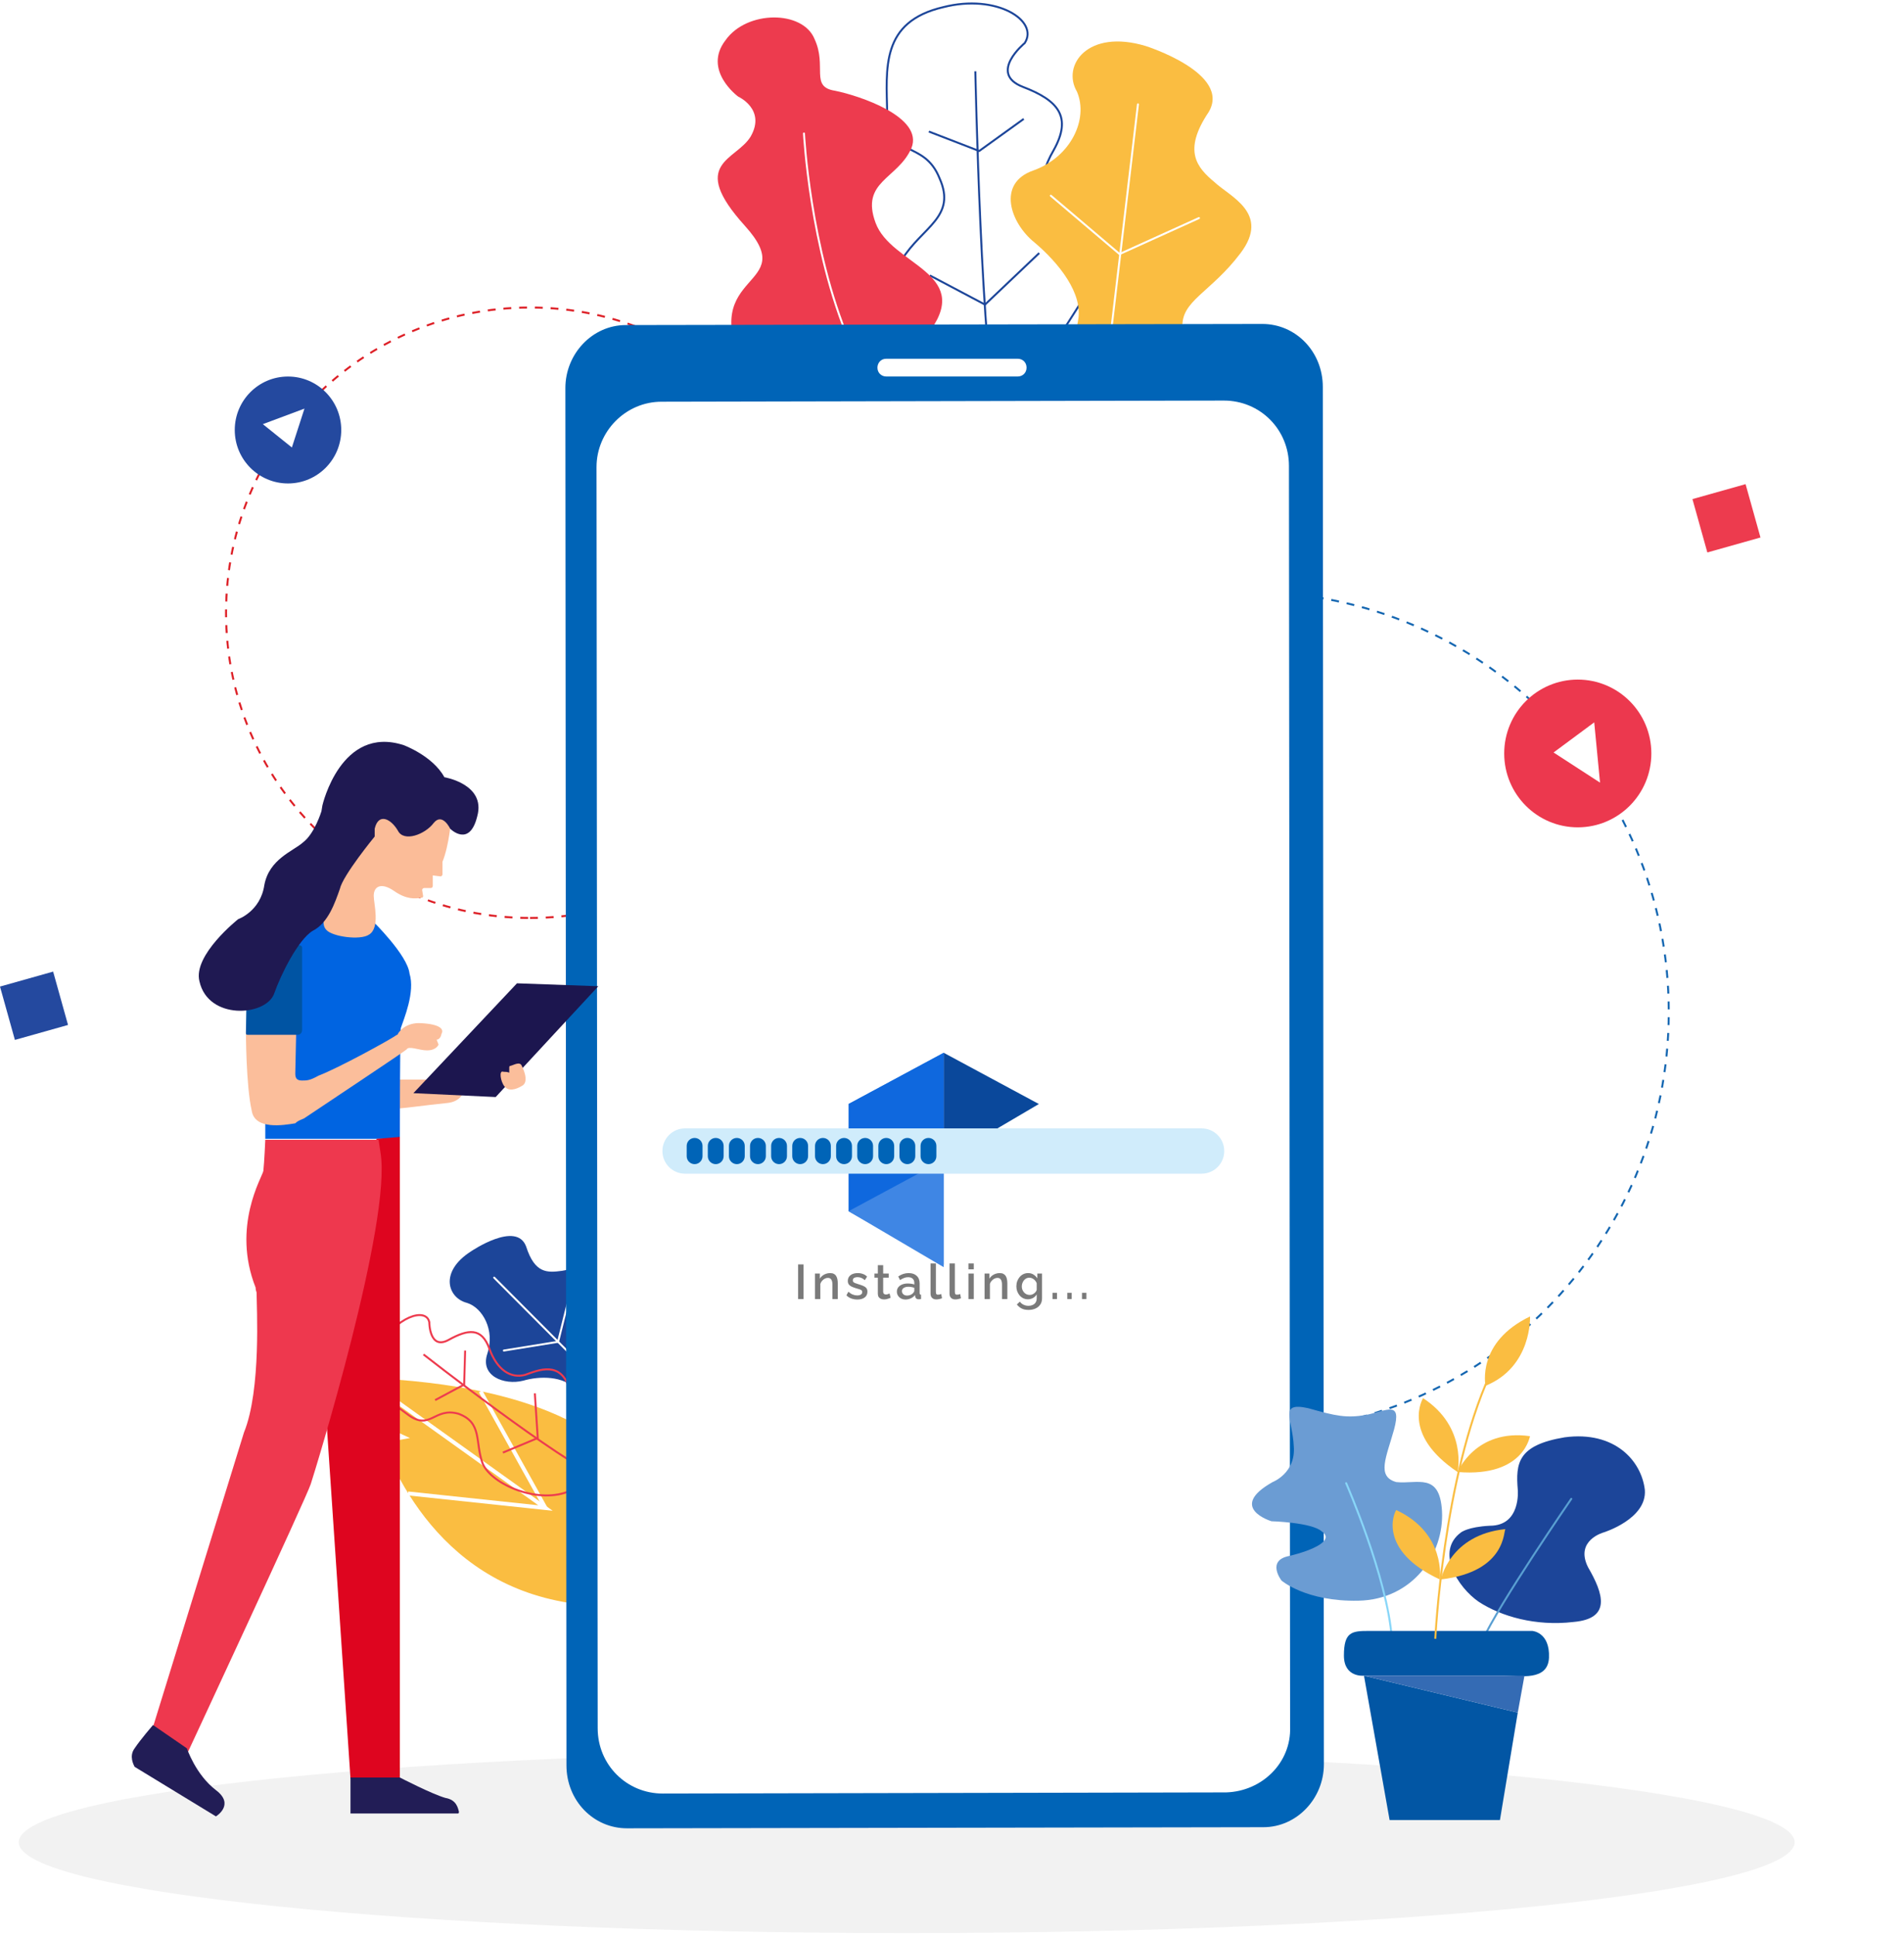 <svg width="484" height="492" viewBox="0 0 484 492" fill="none" xmlns="http://www.w3.org/2000/svg">
<path opacity="0.25" d="M230.477 491.204C355.132 491.204 456.185 480.867 456.185 468.116C456.185 455.366 355.132 445.029 230.477 445.029C105.822 445.029 4.77 455.366 4.77 468.116C4.77 480.867 105.822 491.204 230.477 491.204Z" fill="#CFCFCF"/>
<path d="M92.402 350.091C92.402 350.091 92.894 355.031 95.601 361.453L104.214 365.405L97.323 366.64C104.952 385.659 123.409 412.83 166.228 407.396C166.228 407.643 187.146 353.796 92.402 350.091Z" fill="#FABD41"/>
<path d="M103.722 379.484L138.666 383.189L92.402 350.091" stroke="white" stroke-miterlimit="10"/>
<path d="M122.176 353.549L138.664 383.189" stroke="white" stroke-miterlimit="10"/>
<path d="M119.718 317.979C119.718 317.979 131.284 310.075 133.745 316.744C135.96 323.66 139.159 323.413 142.85 322.919C146.296 322.425 151.955 319.214 153.924 326.624C155.893 334.281 153.924 338.728 157.369 341.197C160.815 343.42 171.397 357.5 164.26 359.722C157.369 361.946 149.248 356.265 146.296 353.054C143.342 349.596 137.19 349.596 133.006 350.831C128.085 352.066 121.932 349.596 123.901 343.915C125.87 337.986 122.671 332.305 118.734 331.071C113.812 329.835 111.597 323.166 119.718 317.979Z" fill="#1C4599"/>
<path d="M125.621 324.648L165.733 364.91" stroke="white" stroke-width="0.5" stroke-miterlimit="10" stroke-linecap="round" stroke-linejoin="round"/>
<path d="M145.066 328.106L141.867 340.951L128.086 343.174" stroke="white" stroke-width="0.5" stroke-miterlimit="10" stroke-linecap="round" stroke-linejoin="round"/>
<path d="M109.133 336.01C109.133 336.01 109.133 343.173 114.055 340.457C118.977 337.739 122.422 337.246 124.391 342.68C126.359 348.114 129.804 350.337 133.496 349.349C136.941 348.114 142.601 345.643 144.815 353.054C147.03 360.711 153.183 374.791 145.061 378.743C137.187 382.448 124.882 377.26 122.668 371.826C120.699 366.392 122.668 361.452 116.515 359.229C110.363 357.5 109.379 363.675 103.719 359.476C98.059 355.277 92.153 351.572 96.09 342.68C100.52 334.528 108.395 332.058 109.133 336.01Z" stroke="#ED3B4E" stroke-width="0.5" stroke-miterlimit="10"/>
<path d="M107.656 344.162C107.656 344.162 142.354 371.332 153.182 375.778" stroke="#ED3B4E" stroke-width="0.5" stroke-miterlimit="10"/>
<path d="M135.956 354.042L136.695 365.404L127.836 369.109" stroke="#ED3B4E" stroke-width="0.5" stroke-miterlimit="10"/>
<path d="M118.238 343.174L117.992 351.819L110.609 355.771" stroke="#ED3B4E" stroke-width="0.5" stroke-miterlimit="10"/>
<path d="M134.732 233.257C177.408 233.257 212.003 198.532 212.003 155.697C212.003 112.862 177.408 78.138 134.732 78.138C92.056 78.138 57.461 112.862 57.461 155.697C57.461 198.532 92.056 233.257 134.732 233.257Z" stroke="#DD1F26" stroke-width="0.5" stroke-miterlimit="10" stroke-dasharray="2 2"/>
<path d="M73.21 122.846C80.686 122.846 86.745 116.764 86.745 109.261C86.745 101.758 80.686 95.675 73.21 95.675C65.736 95.675 59.676 101.758 59.676 109.261C59.676 116.764 65.736 122.846 73.21 122.846Z" fill="#24499F"/>
<path d="M77.394 103.826L66.812 107.778L74.195 113.706L77.394 103.826Z" fill="white"/>
<path d="M317.896 363.865C376.609 363.865 424.205 316.091 424.205 257.159C424.205 198.226 376.609 150.453 317.896 150.453C259.183 150.453 211.586 198.226 211.586 257.159C211.586 316.091 259.183 363.865 317.896 363.865Z" stroke="#1466B1" stroke-width="0.5" stroke-miterlimit="10" stroke-dasharray="2 2"/>
<path d="M401.073 210.228C411.402 210.228 419.776 201.823 419.776 191.456C419.776 181.088 411.402 172.683 401.073 172.683C390.745 172.683 382.371 181.088 382.371 191.456C382.371 201.823 390.745 210.228 401.073 210.228Z" fill="#EC384E"/>
<path d="M406.731 198.866L405.254 183.551L394.918 191.208L406.731 198.866Z" fill="white"/>
<path d="M260.481 10.952C260.481 10.952 251.13 18.609 259.988 22.067C269.095 25.525 272.539 29.724 267.864 38.122C262.942 46.52 264.418 53.189 269.095 56.401C274.016 59.612 283.367 64.305 275.984 74.926C268.848 86.041 256.544 108.025 243.501 102.096C230.458 96.168 224.06 74.432 229.228 66.034C234.396 57.636 243.255 55.166 238.826 45.285C234.888 35.405 225.783 40.345 225.536 28.983C225.29 17.374 223.814 5.517 239.809 1.812C253.345 -1.646 264.173 5.27 260.481 10.952Z" stroke="#1C4599" stroke-width="0.5" stroke-miterlimit="10"/>
<path d="M247.934 18.115C247.934 18.115 249.409 91.228 253.839 109.506" stroke="#1C4599" stroke-width="0.5" stroke-miterlimit="10"/>
<path d="M264.172 64.305L250.39 77.396L236.363 69.986" stroke="#1C4599" stroke-width="0.5" stroke-miterlimit="10"/>
<path d="M260.233 30.218L248.914 38.369L236.117 33.429" stroke="#1C4599" stroke-width="0.5" stroke-miterlimit="10"/>
<path d="M291.243 11.693C291.243 11.693 313.145 18.609 307.239 28.489C300.594 38.369 304.286 42.568 308.715 46.273C312.652 49.978 322.988 54.177 315.359 64.305C307.731 74.432 300.102 76.408 300.594 83.324C301.086 90.24 293.95 117.905 283.861 111.482C273.525 105.307 272.54 88.758 274.017 81.595C275.493 74.679 269.095 66.775 262.943 61.587C256.791 56.647 253.346 46.52 262.697 43.309C272.294 39.851 276.724 30.218 273.771 23.302C269.833 16.633 276.478 7.246 291.243 11.693Z" fill="#FABD41"/>
<path d="M289.269 26.513L278.195 120.128" stroke="white" stroke-width="0.5" stroke-miterlimit="10" stroke-linecap="round" stroke-linejoin="round"/>
<path d="M304.777 55.413L284.597 64.552L267.125 49.731" stroke="white" stroke-width="0.5" stroke-miterlimit="10" stroke-linecap="round" stroke-linejoin="round"/>
<path d="M187.637 24.538C187.637 24.538 178.532 17.868 184.438 10.211C189.852 2.554 204.125 2.554 207.078 9.964C210.277 16.88 205.847 22.067 212.246 23.055C218.398 24.29 234.886 29.724 231.686 37.629C228.241 45.533 218.644 46.027 222.581 56.648C226.519 67.269 246.944 69.245 236.608 83.819C226.272 98.392 201.664 118.399 189.114 93.452C177.055 68.504 203.879 73.445 189.36 57.389C174.841 41.334 187.145 40.84 190.836 34.665C194.774 27.748 187.637 24.538 187.637 24.538Z" fill="#ED3B4E"/>
<path d="M204.371 33.923C204.371 33.923 205.848 63.07 215.938 86.782C226.027 110.742 232.179 114.2 232.179 114.2" stroke="white" stroke-width="0.5" stroke-miterlimit="10" stroke-linecap="round" stroke-linejoin="round"/>
<path d="M443.729 123.021L430.223 126.822L434.01 140.379L447.516 136.578L443.729 123.021Z" fill="#ED3B4E"/>
<path d="M13.507 246.885L0 250.686L3.787 264.243L17.294 260.441L13.507 246.885Z" fill="#24499F"/>
<path d="M321.155 464.292L159.374 464.572C150.86 464.572 143.993 457.551 143.993 448.564L143.719 98.606C143.719 89.9 150.585 82.597 159.1 82.597L320.879 82.316C329.394 82.316 336.261 89.338 336.261 98.326L336.536 448.282C336.536 456.989 329.669 464.292 321.155 464.292Z" fill="#0064B7"/>
<path d="M311.706 455.45L168.471 455.741C159.315 455.741 151.932 448.457 151.932 439.135L151.637 118.681C151.637 109.65 159.02 102.075 168.176 102.075L311.115 101.784C320.271 101.784 327.653 109.067 327.653 118.389L327.948 438.844C328.244 447.875 320.86 455.158 311.706 455.45Z" fill="white"/>
<g filter="url(#filter0_ddddd_2302_2285)">
<path d="M272.658 242.727L241.609 260.703C240.546 261.322 239.242 261.322 238.179 260.703L207.13 242.727C206.066 242.107 205.414 240.971 205.414 239.731V203.745C205.414 202.505 206.066 201.369 207.13 200.749L238.179 182.773C239.242 182.154 240.546 182.154 241.609 182.773L272.658 200.749C273.722 201.369 274.374 202.505 274.374 203.745V239.731C274.374 240.971 273.722 242.107 272.658 242.727Z" fill="white"/>
<path d="M239.895 221.753L264.082 207.531L239.895 194.515V221.753Z" fill="#0A489B"/>
<path d="M239.895 248.339L215.707 234.772V207.532L239.895 194.515V248.339Z" fill="#0F68DE"/>
<path d="M239.895 221.754L215.707 207.532L239.895 194.515V221.754Z" fill="#0F68DE"/>
<path d="M239.895 248.992L215.707 234.77L239.895 221.753V248.992Z" fill="#3F86E4"/>
</g>
<path d="M305.476 286.727H174.117C170.952 286.727 168.387 289.302 168.387 292.478C168.387 295.655 170.952 298.23 174.117 298.23H305.476C308.641 298.23 311.206 295.655 311.206 292.478C311.206 289.302 308.641 286.727 305.476 286.727Z" fill="#D0ECFB"/>
<path d="M176.571 289.148H176.571C175.459 289.148 174.559 290.052 174.559 291.168V293.788C174.559 294.904 175.459 295.808 176.571 295.808H176.571C177.682 295.808 178.583 294.904 178.583 293.788V291.168C178.583 290.052 177.682 289.148 176.571 289.148Z" fill="#0064B7"/>
<path d="M192.668 289.148H192.668C191.557 289.148 190.656 290.052 190.656 291.168V293.788C190.656 294.904 191.557 295.808 192.668 295.808H192.668C193.78 295.808 194.681 294.904 194.681 293.788V291.168C194.681 290.052 193.78 289.148 192.668 289.148Z" fill="#0064B7"/>
<path d="M183.95 291.168C183.95 290.052 183.049 289.148 181.938 289.148C180.827 289.148 179.926 290.052 179.926 291.168V293.788C179.926 294.904 180.827 295.808 181.938 295.808C183.049 295.808 183.95 294.904 183.95 293.788V291.168Z" fill="#0064B7"/>
<path d="M198.036 289.148H198.036C196.924 289.148 196.023 290.052 196.023 291.168V293.788C196.023 294.904 196.924 295.808 198.036 295.808H198.036C199.147 295.808 200.048 294.904 200.048 293.788V291.168C200.048 290.052 199.147 289.148 198.036 289.148Z" fill="#0064B7"/>
<path d="M189.317 291.168C189.317 290.052 188.417 289.148 187.305 289.148C186.194 289.148 185.293 290.052 185.293 291.168V293.788C185.293 294.904 186.194 295.808 187.305 295.808C188.417 295.808 189.317 294.904 189.317 293.788V291.168Z" fill="#0064B7"/>
<path d="M203.403 289.148H203.403C202.292 289.148 201.391 290.052 201.391 291.168V293.788C201.391 294.904 202.292 295.808 203.403 295.808H203.403C204.514 295.808 205.415 294.904 205.415 293.788V291.168C205.415 290.052 204.514 289.148 203.403 289.148Z" fill="#0064B7"/>
<path d="M209.188 289.148H209.188C208.077 289.148 207.176 290.052 207.176 291.168V293.788C207.176 294.904 208.077 295.808 209.188 295.808H209.188C210.299 295.808 211.2 294.904 211.2 293.788V291.168C211.2 290.052 210.299 289.148 209.188 289.148Z" fill="#0064B7"/>
<path d="M225.29 289.148H225.29C224.178 289.148 223.277 290.052 223.277 291.168V293.788C223.277 294.904 224.178 295.808 225.29 295.808H225.29C226.401 295.808 227.302 294.904 227.302 293.788V291.168C227.302 290.052 226.401 289.148 225.29 289.148Z" fill="#0064B7"/>
<path d="M216.571 291.168C216.571 290.052 215.67 289.148 214.559 289.148C213.448 289.148 212.547 290.052 212.547 291.168V293.788C212.547 294.904 213.448 295.808 214.559 295.808C215.67 295.808 216.571 294.904 216.571 293.788V291.168Z" fill="#0064B7"/>
<path d="M232.665 291.168C232.665 290.052 231.764 289.148 230.653 289.148C229.542 289.148 228.641 290.052 228.641 291.168V293.788C228.641 294.904 229.542 295.808 230.653 295.808C231.764 295.808 232.665 294.904 232.665 293.788V291.168Z" fill="#0064B7"/>
<path d="M221.935 291.168C221.935 290.052 221.034 289.148 219.922 289.148C218.811 289.148 217.91 290.052 217.91 291.168V293.788C217.91 294.904 218.811 295.808 219.922 295.808C221.034 295.808 221.935 294.904 221.935 293.788V291.168Z" fill="#0064B7"/>
<path d="M238.032 291.168C238.032 290.052 237.131 289.148 236.02 289.148C234.909 289.148 234.008 290.052 234.008 291.168V293.788C234.008 294.904 234.909 295.808 236.02 295.808C237.131 295.808 238.032 294.904 238.032 293.788V291.168Z" fill="#0064B7"/>
<path opacity="0.52" d="M202.875 330.086V321.29H204.257V330.086H202.875ZM212.964 330.086H211.606V326.456C211.606 325.854 211.508 325.411 211.31 325.131C211.122 324.85 210.838 324.709 210.459 324.709C210.196 324.709 209.932 324.776 209.669 324.908C209.414 325.04 209.184 325.222 208.977 325.453C208.772 325.676 208.624 325.936 208.533 326.233V330.086H207.175V323.607H208.41V324.908C208.575 324.618 208.789 324.371 209.052 324.164C209.323 323.949 209.628 323.785 209.965 323.669C210.303 323.553 210.66 323.495 211.039 323.495C211.426 323.495 211.742 323.565 211.989 323.706C212.245 323.847 212.442 324.04 212.581 324.288C212.73 324.528 212.828 324.809 212.878 325.131C212.936 325.445 212.964 325.779 212.964 326.134V330.086ZM217.947 330.21C217.404 330.21 216.89 330.123 216.404 329.95C215.918 329.768 215.503 329.499 215.157 329.145L215.664 328.228C216.034 328.558 216.404 328.798 216.774 328.946C217.153 329.095 217.527 329.169 217.898 329.169C218.276 329.169 218.584 329.099 218.823 328.959C219.062 328.81 219.181 328.595 219.181 328.315C219.181 328.108 219.119 327.955 218.996 327.856C218.873 327.757 218.692 327.67 218.453 327.596C218.223 327.522 217.942 327.439 217.614 327.348C217.153 327.208 216.766 327.063 216.453 326.915C216.14 326.758 215.906 326.568 215.75 326.345C215.594 326.122 215.515 325.837 215.515 325.49C215.515 325.069 215.622 324.709 215.836 324.412C216.051 324.115 216.347 323.887 216.725 323.731C217.112 323.574 217.556 323.495 218.058 323.495C218.527 323.495 218.959 323.57 219.354 323.718C219.757 323.859 220.111 324.082 220.415 324.387L219.835 325.292C219.547 325.027 219.251 324.833 218.947 324.709C218.65 324.586 218.33 324.524 217.984 324.524C217.786 324.524 217.597 324.548 217.416 324.598C217.235 324.64 217.083 324.722 216.959 324.846C216.844 324.962 216.787 325.126 216.787 325.341C216.787 325.515 216.836 325.655 216.935 325.763C217.034 325.87 217.182 325.961 217.379 326.035C217.577 326.109 217.819 326.192 218.107 326.283C218.609 326.431 219.037 326.58 219.391 326.729C219.744 326.87 220.016 327.055 220.206 327.286C220.403 327.509 220.502 327.819 220.502 328.215C220.502 328.843 220.267 329.335 219.798 329.69C219.337 330.037 218.72 330.21 217.947 330.21ZM226.404 329.752C226.289 329.809 226.145 329.871 225.972 329.937C225.799 330.004 225.602 330.061 225.38 330.111C225.166 330.16 224.944 330.185 224.713 330.185C224.434 330.185 224.175 330.136 223.936 330.037C223.698 329.937 223.504 329.781 223.356 329.566C223.216 329.343 223.146 329.058 223.146 328.711V324.66H222.294V323.607H223.146V321.476H224.503V323.607H225.91V324.66H224.503V328.277C224.52 328.5 224.59 328.666 224.713 328.773C224.845 328.88 225.006 328.934 225.195 328.934C225.384 328.934 225.565 328.901 225.738 328.835C225.91 328.768 226.038 328.715 226.12 328.674L226.404 329.752ZM227.987 328.191C227.987 327.777 228.102 327.418 228.332 327.113C228.571 326.799 228.896 326.56 229.307 326.394C229.719 326.221 230.196 326.134 230.739 326.134C231.027 326.134 231.319 326.155 231.615 326.196C231.919 326.238 232.187 326.303 232.418 326.394V325.986C232.418 325.532 232.282 325.176 232.01 324.92C231.739 324.664 231.348 324.536 230.838 324.536C230.475 324.536 230.134 324.602 229.813 324.734C229.492 324.858 229.151 325.036 228.789 325.267L228.332 324.35C228.76 324.061 229.188 323.847 229.616 323.706C230.052 323.565 230.509 323.495 230.986 323.495C231.85 323.495 232.529 323.726 233.022 324.189C233.524 324.643 233.775 325.292 233.775 326.134V328.55C233.775 328.707 233.8 328.818 233.849 328.884C233.907 328.951 234.002 328.988 234.133 328.996V330.086C234.01 330.111 233.899 330.128 233.8 330.136C233.701 330.144 233.619 330.148 233.553 330.148C233.265 330.148 233.047 330.078 232.899 329.937C232.751 329.797 232.664 329.632 232.64 329.442L232.603 329.07C232.323 329.434 231.965 329.714 231.529 329.913C231.092 330.111 230.653 330.21 230.208 330.21C229.781 330.21 229.398 330.123 229.06 329.95C228.723 329.768 228.46 329.524 228.27 329.219C228.081 328.914 227.987 328.57 227.987 328.191ZM232.097 328.587C232.195 328.48 232.274 328.372 232.331 328.265C232.388 328.158 232.418 328.062 232.418 327.98V327.237C232.187 327.146 231.944 327.08 231.689 327.039C231.435 326.989 231.183 326.964 230.936 326.964C230.443 326.964 230.04 327.063 229.727 327.262C229.423 327.46 229.27 327.732 229.27 328.079C229.27 328.269 229.32 328.451 229.418 328.624C229.525 328.798 229.673 328.938 229.863 329.045C230.06 329.153 230.303 329.207 230.591 329.207C230.887 329.207 231.171 329.149 231.442 329.033C231.714 328.917 231.932 328.768 232.097 328.587ZM236.545 321.042H237.903V328.215C237.903 328.545 237.952 328.756 238.051 328.847C238.15 328.938 238.273 328.984 238.421 328.984C238.586 328.984 238.739 328.967 238.878 328.934C239.026 328.901 239.154 328.86 239.261 328.81L239.458 329.888C239.261 329.97 239.026 330.041 238.754 330.098C238.483 330.156 238.241 330.185 238.026 330.185C237.566 330.185 237.204 330.057 236.94 329.801C236.677 329.537 236.545 329.174 236.545 328.711V321.042ZM241.368 321.042H242.726V328.215C242.726 328.545 242.775 328.756 242.874 328.847C242.973 328.938 243.096 328.984 243.244 328.984C243.409 328.984 243.561 328.967 243.701 328.934C243.849 328.901 243.977 328.86 244.084 328.81L244.281 329.888C244.084 329.97 243.849 330.041 243.578 330.098C243.306 330.156 243.064 330.185 242.85 330.185C242.388 330.185 242.027 330.057 241.763 329.801C241.5 329.537 241.368 329.174 241.368 328.711V321.042ZM246.179 330.086V323.607H247.537V330.086H246.179ZM246.179 322.541V321.042H247.537V322.541H246.179ZM256.068 330.086H254.711V326.456C254.711 325.854 254.612 325.411 254.414 325.131C254.225 324.85 253.941 324.709 253.563 324.709C253.299 324.709 253.036 324.776 252.773 324.908C252.517 325.04 252.287 325.222 252.082 325.453C251.875 325.676 251.727 325.936 251.637 326.233V330.086H250.28V323.607H251.514V324.908C251.678 324.618 251.892 324.371 252.156 324.164C252.427 323.949 252.731 323.785 253.069 323.669C253.406 323.553 253.764 323.495 254.143 323.495C254.529 323.495 254.846 323.565 255.093 323.706C255.348 323.847 255.545 324.04 255.686 324.288C255.834 324.528 255.933 324.809 255.982 325.131C256.039 325.445 256.068 325.779 256.068 326.134V330.086ZM261.309 330.148C260.874 330.148 260.475 330.061 260.112 329.888C259.751 329.706 259.438 329.462 259.174 329.157C258.919 328.852 258.718 328.5 258.569 328.104C258.43 327.707 258.36 327.291 258.36 326.853C258.36 326.39 258.434 325.956 258.582 325.552C258.73 325.148 258.936 324.792 259.199 324.487C259.47 324.172 259.788 323.929 260.149 323.756C260.512 323.582 260.914 323.495 261.359 323.495C261.877 323.495 262.33 323.619 262.716 323.867C263.111 324.115 263.437 324.437 263.692 324.833V323.607H264.889V329.9C264.889 330.528 264.737 331.06 264.432 331.498C264.136 331.936 263.729 332.271 263.21 332.502C262.692 332.733 262.108 332.849 261.458 332.849C260.742 332.849 260.149 332.725 259.68 332.477C259.211 332.229 258.813 331.89 258.483 331.461L259.248 330.743C259.495 331.09 259.812 331.354 260.199 331.536C260.594 331.717 261.013 331.808 261.458 331.808C261.828 331.808 262.17 331.738 262.482 331.597C262.803 331.466 263.059 331.255 263.247 330.966C263.437 330.685 263.531 330.329 263.531 329.9V328.909C263.301 329.298 262.984 329.603 262.581 329.826C262.178 330.041 261.754 330.148 261.309 330.148ZM261.754 329.045C261.96 329.045 262.158 329.013 262.346 328.946C262.536 328.872 262.708 328.777 262.865 328.661C263.029 328.538 263.17 328.401 263.284 328.253C263.4 328.096 263.482 327.93 263.531 327.757V326.06C263.424 325.779 263.272 325.535 263.074 325.329C262.877 325.114 262.655 324.949 262.408 324.833C262.161 324.717 261.911 324.66 261.655 324.66C261.359 324.66 261.092 324.726 260.853 324.858C260.623 324.982 260.425 325.151 260.26 325.366C260.096 325.572 259.969 325.808 259.878 326.072C259.788 326.337 259.742 326.609 259.742 326.89C259.742 327.187 259.791 327.464 259.89 327.72C259.998 327.976 260.141 328.207 260.322 328.414C260.504 328.612 260.717 328.768 260.964 328.884C261.211 328.991 261.474 329.045 261.754 329.045ZM267.566 330.086V328.5H268.689V330.086H267.566ZM271.304 330.086V328.5H272.427V330.086H271.304ZM275.043 330.086V328.5H276.166V330.086H275.043Z" fill="black"/>
<path d="M323.494 376.596C323.494 376.596 329.444 374.321 328.878 367.496C328.595 360.671 324.911 356.121 332.561 357.827C339.644 359.818 342.193 360.387 347.292 359.534C352.676 358.396 356.359 355.837 354.375 363.23C352.393 370.339 349.843 375.174 354.942 376.596C360.325 377.165 365.991 374.036 366.558 383.989C367.125 394.795 359.191 406.455 345.31 406.739C331.994 407.023 325.761 401.62 325.761 401.62C325.761 401.62 321.795 396.501 327.745 395.364C333.694 393.942 339.36 391.383 335.96 389.108C333.411 386.833 323.211 386.549 323.211 386.549C323.211 386.549 311.879 383.136 323.494 376.596Z" fill="#6B9CD3"/>
<path d="M385.824 378.587C385.257 371.762 385.824 367.213 397.723 365.222C410.472 363.516 417.271 371.194 418.122 378.587C418.688 385.981 407.638 389.394 407.638 389.394C407.638 389.394 400.273 391.384 403.672 398.209C407.638 405.033 409.622 411.289 399.99 412.142C390.356 413.28 381.574 410.721 375.908 407.024C370.525 403.327 364.859 394.228 371.375 389.394C371.375 389.394 373.075 387.972 378.741 387.688C386.674 387.688 385.824 378.587 385.824 378.587Z" fill="#1C4599"/>
<path d="M342.195 376.881C342.195 376.881 352.678 400.768 353.811 416.408" stroke="#88D6F8" stroke-width="0.5" stroke-miterlimit="10" stroke-linecap="round" stroke-linejoin="round"/>
<path d="M399.423 380.862C399.423 380.862 381.008 407.592 376.758 416.977" stroke="#599FD2" stroke-width="0.5" stroke-miterlimit="10" stroke-linecap="round" stroke-linejoin="round"/>
<path d="M347.858 414.418H389.504C389.504 414.418 394.037 414.702 393.754 421.242C393.47 427.214 386.388 425.792 382.421 425.792C378.455 425.792 346.724 425.792 346.724 425.792C346.724 425.792 341.625 426.361 341.625 420.674C341.625 414.702 343.608 414.418 347.858 414.418Z" fill="#0256A4"/>
<path d="M346.723 425.792L353.239 462.475H381.287L385.82 435.176L346.723 425.792Z" fill="#0256A4"/>
<path d="M346.723 425.792L385.82 435.176L387.52 425.792H346.723Z" fill="#346BB4"/>
<path d="M364.855 416.409C364.855 416.409 366.839 375.46 378.738 349.298" stroke="#FABD41" stroke-width="0.5" stroke-miterlimit="10"/>
<path d="M388.939 334.511C388.939 334.511 389.506 347.307 377.607 352.141C377.607 351.857 375.34 341.051 388.939 334.511Z" fill="#FABD41"/>
<path d="M370.523 374.037C370.523 374.037 375.057 362.946 388.938 364.937C388.938 364.368 387.806 375.459 370.523 374.037Z" fill="#FABD41"/>
<path d="M366.273 401.337C366.273 401.337 368.54 389.962 382.706 388.541C382.139 388.541 383.272 399.346 366.273 401.337Z" fill="#FABD41"/>
<path d="M365.993 401.336C365.993 401.336 367.693 389.677 354.944 383.705C354.377 384.274 350.128 393.942 365.993 401.336Z" fill="#FABD41"/>
<path d="M370.526 374.038C370.526 374.038 373.075 362.662 361.743 355.269C361.743 355.269 356.077 364.368 370.526 374.038Z" fill="#FABD41"/>
<path d="M258.754 95.659H225.244C224.145 95.659 223.047 94.816 223.047 93.412C223.047 92.288 223.871 91.165 225.244 91.165H258.754C259.852 91.165 260.951 92.007 260.951 93.412C260.951 94.816 259.852 95.659 258.754 95.659Z" fill="white"/>
<path d="M100.904 274.314H109.024L118.13 273.82C118.13 273.82 119.36 279.501 113.946 280.242C108.778 280.737 100.411 281.971 99.427 281.724C97.705 280.984 100.904 274.314 100.904 274.314Z" fill="#FBBE9B"/>
<path d="M94.753 234.052C94.753 234.052 103.612 242.697 104.104 247.39C105.581 252.083 102.628 258.999 101.889 261.222C101.644 263.198 101.644 289.381 101.644 289.381H67.438V233.805L94.753 234.052Z" fill="#0064E1"/>
<path d="M114.689 208.116C114.689 208.116 114.197 214.785 112.474 218.984V222.195C112.474 222.442 112.228 222.689 111.982 222.689L110.013 222.442V225.16C110.013 225.407 109.767 225.654 109.521 225.654H107.799C107.553 225.654 107.307 225.9 107.307 226.147L107.553 227.629C107.553 227.876 107.553 228.123 107.06 228.123C105.584 228.371 103.369 228.618 100.17 226.395C96.971 224.171 95.002 225.16 95.002 227.629C95.002 229.605 96.725 235.781 93.772 237.51C91.557 238.992 84.42 238.004 82.944 236.275C81.221 234.546 82.944 230.347 85.159 228.371C86.881 226.642 89.343 207.869 93.28 205.893C96.232 205.399 114.689 208.116 114.689 208.116Z" fill="#FBBC98"/>
<path d="M75.308 261.223L75.062 272.833C75.062 274.067 75.554 274.562 76.785 274.562C78.015 274.562 78.753 274.562 80.968 273.326C86.136 271.351 99.178 264.187 100.901 262.952C100.901 262.952 101.148 262.952 101.148 262.705C101.394 262.211 103.116 259.742 107.054 259.988C111.729 260.235 112.96 261.47 112.222 262.705C111.975 264.187 110.991 264.187 110.991 264.187L111.483 265.423C111.483 265.423 110.991 266.904 108.53 266.904C106.562 266.904 103.854 265.669 103.362 266.657C102.87 267.152 82.445 280.737 77.277 284.195C76.785 284.442 75.8 284.688 75.062 285.43C72.109 285.924 64.727 287.159 63.988 282.219C62.512 275.796 62.512 261.964 62.512 261.964L75.308 261.223Z" fill="#FBBE9B"/>
<path d="M75.308 240.228C75.8 239.981 76.785 240.228 76.785 240.721V261.717C76.785 262.211 76.539 262.952 75.554 262.952C74.57 262.952 73.586 262.952 71.371 262.952C67.926 262.952 64.727 262.952 63.004 262.952C62.512 262.952 62.512 262.705 62.512 262.458L62.758 247.885C62.758 247.638 62.758 247.391 63.004 247.391L75.308 240.228Z" fill="#0054A3"/>
<path d="M50.702 249.366C48.98 242.697 60.546 233.558 60.546 233.558C60.546 233.558 66.206 231.582 67.19 224.913C68.421 218.243 74.573 216.267 77.034 214.045C79.987 211.822 81.709 206.141 81.709 206.141L81.955 204.659C81.955 204.659 86.631 184.157 102.627 189.344C102.627 189.344 110.01 192.061 112.962 197.495C112.962 197.495 123.544 199.224 121.329 207.375C119.361 215.527 114.439 210.586 114.439 210.586C114.439 210.586 112.47 206.388 110.256 209.104C108.041 212.069 102.627 214.045 101.15 211.08C99.428 208.117 96.228 206.388 95.245 210.586V212.562C95.245 212.562 87.123 222.443 86.385 225.901C85.154 229.359 83.432 234.546 79.495 236.522C75.803 238.746 71.374 247.637 69.651 252.577C67.436 258.258 52.917 259.247 50.702 249.366Z" fill="#1F1952"/>
<path d="M131.418 249.86L152.089 250.601L126.004 278.76L105.086 277.772L131.418 249.86Z" fill="#1C164F"/>
<path d="M132.652 270.856C132.652 270.856 134.621 274.561 132.898 275.796C130.929 277.03 129.207 277.278 128.222 276.043C127.238 274.808 126.745 271.844 127.976 272.338C129.207 272.338 129.453 272.585 129.453 272.585V271.349C129.453 271.103 129.453 270.856 129.699 270.856C130.683 270.609 132.159 269.62 132.652 270.856Z" fill="#FBBE9B"/>
<path d="M95.737 289.382L101.644 288.887V451.664L89.094 451.911L81.957 345.699L95.737 289.382Z" fill="#DE051F"/>
<path d="M67.437 289.628C67.437 289.628 67.191 295.309 66.945 297.533C66.698 299.014 58.824 311.611 64.976 327.173C64.976 327.42 64.976 327.667 65.222 328.408C65.222 331.866 66.452 353.108 62.023 363.977L38.891 438.819L47.75 445.242C47.75 445.242 78.018 380.279 79.003 377.068C79.987 374.104 99.674 310.377 96.721 292.839L96.229 289.628H67.437Z" fill="#EE384E"/>
<path d="M101.644 451.664C101.644 451.664 109.765 455.863 113.21 456.851C116.163 457.345 116.409 459.568 116.655 460.309C116.655 460.556 116.655 460.803 116.409 460.803H89.094V451.664H101.644Z" fill="#221D56"/>
<path d="M47.507 444.254C47.507 444.254 49.722 450.923 54.89 454.875C59.811 458.58 54.89 461.544 54.89 461.544L34.218 448.947C33.972 448.452 32.742 446.23 34.218 444.254C35.695 442.031 38.894 438.326 38.894 438.326L47.507 444.254Z" fill="#221D56"/>
<defs>
<filter id="filter0_ddddd_2302_2285" x="189.414" y="179.309" width="100.961" height="136.859" filterUnits="userSpaceOnUse" color-interpolation-filters="sRGB">
<feFlood flood-opacity="0" result="BackgroundImageFix"/>
<feColorMatrix in="SourceAlpha" type="matrix" values="0 0 0 0 0 0 0 0 0 0 0 0 0 0 0 0 0 0 127 0" result="hardAlpha"/>
<feOffset/>
<feColorMatrix type="matrix" values="0 0 0 0 0 0 0 0 0 0.11 0 0 0 0 0.2 0 0 0 0.1 0"/>
<feBlend mode="normal" in2="BackgroundImageFix" result="effect1_dropShadow_2302_2285"/>
<feColorMatrix in="SourceAlpha" type="matrix" values="0 0 0 0 0 0 0 0 0 0 0 0 0 0 0 0 0 0 127 0" result="hardAlpha"/>
<feOffset dy="2"/>
<feGaussianBlur stdDeviation="2.5"/>
<feColorMatrix type="matrix" values="0 0 0 0 0 0 0 0 0 0.11 0 0 0 0 0.2 0 0 0 0.1 0"/>
<feBlend mode="normal" in2="effect1_dropShadow_2302_2285" result="effect2_dropShadow_2302_2285"/>
<feColorMatrix in="SourceAlpha" type="matrix" values="0 0 0 0 0 0 0 0 0 0 0 0 0 0 0 0 0 0 127 0" result="hardAlpha"/>
<feOffset dy="10"/>
<feGaussianBlur stdDeviation="5"/>
<feColorMatrix type="matrix" values="0 0 0 0 0 0 0 0 0 0.11 0 0 0 0 0.2 0 0 0 0.09 0"/>
<feBlend mode="normal" in2="effect2_dropShadow_2302_2285" result="effect3_dropShadow_2302_2285"/>
<feColorMatrix in="SourceAlpha" type="matrix" values="0 0 0 0 0 0 0 0 0 0 0 0 0 0 0 0 0 0 127 0" result="hardAlpha"/>
<feOffset dy="22"/>
<feGaussianBlur stdDeviation="6.5"/>
<feColorMatrix type="matrix" values="0 0 0 0 0 0 0 0 0 0.11 0 0 0 0 0.2 0 0 0 0.05 0"/>
<feBlend mode="normal" in2="effect3_dropShadow_2302_2285" result="effect4_dropShadow_2302_2285"/>
<feColorMatrix in="SourceAlpha" type="matrix" values="0 0 0 0 0 0 0 0 0 0 0 0 0 0 0 0 0 0 127 0" result="hardAlpha"/>
<feOffset dy="39"/>
<feGaussianBlur stdDeviation="8"/>
<feColorMatrix type="matrix" values="0 0 0 0 0 0 0 0 0 0.11 0 0 0 0 0.2 0 0 0 0.01 0"/>
<feBlend mode="normal" in2="effect4_dropShadow_2302_2285" result="effect5_dropShadow_2302_2285"/>
<feBlend mode="normal" in="SourceGraphic" in2="effect5_dropShadow_2302_2285" result="shape"/>
</filter>
</defs>
</svg>
